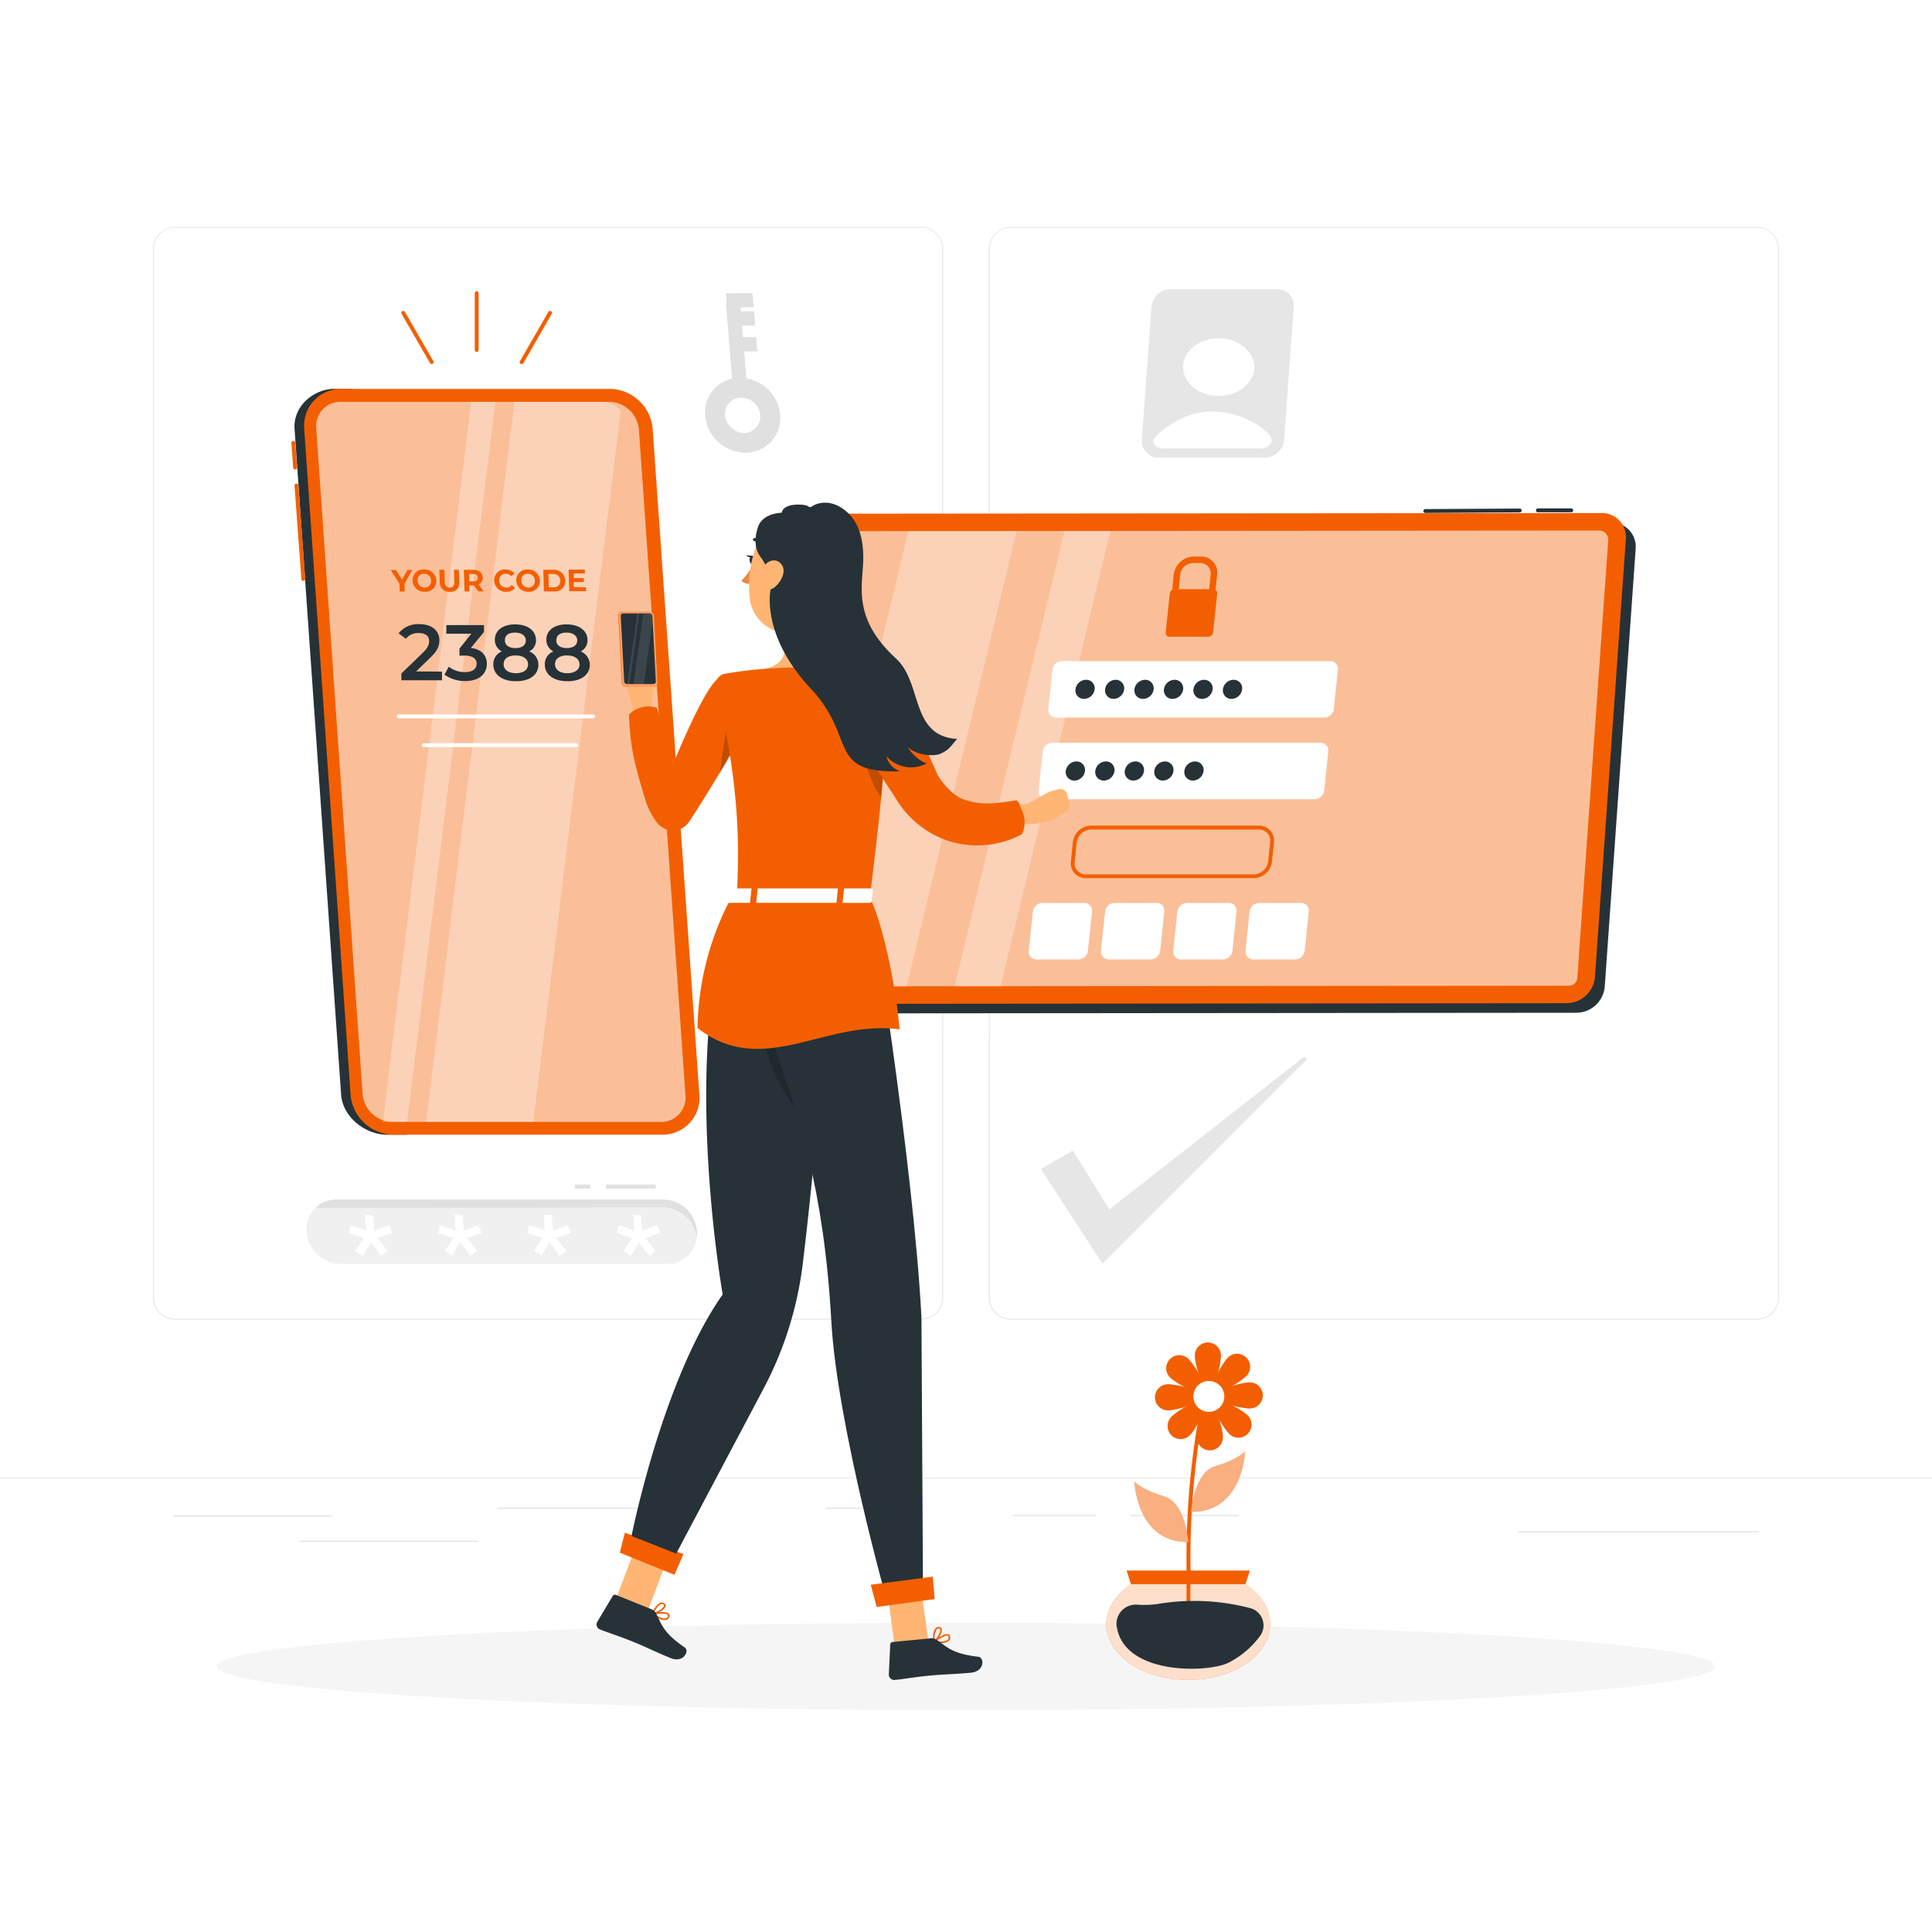 <svg class="animated" id="freepik_stories-two-factor-authentication" xmlns="http://www.w3.org/2000/svg" viewBox="0 0 500 500" version="1.1" xmlns:xlink="http://www.w3.org/1999/xlink" xmlns:svgjs="http://svgjs.com/svgjs"><style>svg#freepik_stories-two-factor-authentication:not(.animated) .animable {opacity: 0;}svg#freepik_stories-two-factor-authentication.animated #freepik--background-complete--inject-26 {animation: 1s 1 forwards cubic-bezier(.36,-0.01,.5,1.38) fadeIn;animation-delay: 0s;}svg#freepik_stories-two-factor-authentication.animated #freepik--device-2--inject-26 {animation: 2.8s 1 forwards cubic-bezier(.36,-0.01,.5,1.38) slideLeft;animation-delay: 0s;}            @keyframes fadeIn {                0% {                    opacity: 0;                }                100% {                    opacity: 1;                }            }                    @keyframes slideLeft {                0% {                    opacity: 0;                    transform: translateX(-30px);                }                100% {                    opacity: 1;                    transform: translateX(0);                }            }        </style><g id="freepik--background-complete--inject-26" class="animable animator-active" style="transform-origin: 250px 250.66px;"><g id="freepik--Shadow--inject-214--inject-26" class="animable" style="transform-origin: 250px 431.27px;"><ellipse id="freepik--path--inject-214--inject-26" cx="250" cy="431.27" rx="193.89" ry="11.32" style="fill: rgb(245, 245, 245); transform-origin: 250px 431.27px;" class="animable"></ellipse></g><path d="M238.4,341.53H45.31a5.72,5.72,0,0,1-5.71-5.71V64.39a5.72,5.72,0,0,1,5.71-5.66H238.4a5.71,5.71,0,0,1,5.7,5.71h0V335.82A5.71,5.71,0,0,1,238.4,341.53ZM45.31,58.93a5.47,5.47,0,0,0-5.46,5.46V335.82a5.47,5.47,0,0,0,5.46,5.46H238.4a5.46,5.46,0,0,0,5.45-5.46V64.39a5.46,5.46,0,0,0-5.45-5.46Z" style="fill: rgb(230, 230, 230); transform-origin: 141.85px 200.13px;" id="elrfqht2d9psd" class="animable"></path><path d="M454.7,341.53H261.6a5.71,5.71,0,0,1-5.7-5.71V64.39a5.71,5.71,0,0,1,5.7-5.66H454.7a5.71,5.71,0,0,1,5.7,5.66V335.82A5.71,5.71,0,0,1,454.7,341.53ZM261.6,58.93a5.46,5.46,0,0,0-5.45,5.46V335.82a5.46,5.46,0,0,0,5.45,5.46H454.7a5.48,5.48,0,0,0,5.47-5.46V64.39a5.48,5.48,0,0,0-5.47-5.46Z" style="fill: rgb(230, 230, 230); transform-origin: 358.15px 200.13px;" id="elmt7ib4kdufa" class="animable"></path><rect x="44.73" y="392.21" width="41.21" height="0.25" style="fill: rgb(224, 224, 224); transform-origin: 65.335px 392.335px;" id="el2mbzza1iwof" class="animable"></rect><rect x="128.61" y="390.21" width="41.33" height="0.25" style="fill: rgb(224, 224, 224); transform-origin: 149.275px 390.335px;" id="el5ych8jrfeu6" class="animable"></rect><rect x="213.72" y="390.21" width="10" height="0.25" style="fill: rgb(224, 224, 224); transform-origin: 218.72px 390.335px;" id="elo960ukzob2h" class="animable"></rect><rect x="77.52" y="398.75" width="46.25" height="0.25" style="fill: rgb(224, 224, 224); transform-origin: 100.645px 398.875px;" id="els4kck15mr8l" class="animable"></rect><rect x="262.14" y="392.08" width="21.6" height="0.25" style="fill: rgb(224, 224, 224); transform-origin: 272.94px 392.205px;" id="ella3umoutaf8" class="animable"></rect><rect x="292.64" y="392.08" width="27.93" height="0.25" style="fill: rgb(224, 224, 224); transform-origin: 306.605px 392.205px;" id="elvq6bp6t6juq" class="animable"></rect><rect x="392.83" y="396.31" width="62.44" height="0.25" style="fill: rgb(224, 224, 224); transform-origin: 424.05px 396.435px;" id="elb0ij8on3owp" class="animable"></rect><rect y="382.4" width="500" height="0.25" style="fill: rgb(235, 235, 235); transform-origin: 250px 382.525px;" id="el2cxbhjjrmxw" class="animable"></rect><g id="elc9kinv4dae"><path d="M334.83,79.48l-2.49,34.28a4.94,4.94,0,0,1-1.39,3.09,5,5,0,0,1-3.61,1.58H299.85a4.32,4.32,0,0,1-4.35-4.67L298,79.48a5.08,5.08,0,0,1,5-4.67h27.49A4.29,4.29,0,0,1,334.83,79.48Z" style="fill: rgb(224, 224, 224); opacity: 0.8; transform-origin: 315.166px 96.62px;" class="animable"></path></g><g id="el981dydwvyd"><ellipse cx="315.39" cy="95" rx="9.22" ry="7.47" style="fill: rgb(255, 255, 255); transform-origin: 315.39px 95px; transform: rotate(-78.18deg);" class="animable"></ellipse></g><path d="M326.38,116.07H301.22c-1.6,0-2.7-.77-2.74-1.84-.06-1.56,8.1-8.31,15.84-7.72h.18a21.23,21.23,0,0,1,12.95,5C331.19,114.45,327.66,116.07,326.38,116.07Z" style="fill: rgb(255, 255, 255); transform-origin: 313.8px 111.272px;" id="el7wpr7o34y7c" class="animable"></path><path d="M193,117.18a10.6,10.6,0,0,1-10.51-9.59,9,9,0,0,1,8.91-9.84,10.6,10.6,0,0,1,10.51,9.59A9,9,0,0,1,193,117.18Zm-1.17-14.27a4.2,4.2,0,0,0-4.18,4.61,5,5,0,0,0,4.93,4.5,4.2,4.2,0,0,0,4.17-4.61A5,5,0,0,0,191.85,102.91Z" style="fill: rgb(224, 224, 224); transform-origin: 192.2px 107.465px;" id="eltl6gxr8m1u" class="animable"></path><polygon points="193.5 102.16 189.82 102.21 187.86 78.49 191.55 78.45 193.5 102.16" style="fill: rgb(224, 224, 224); transform-origin: 190.68px 90.33px;" id="elk94tw3o6y6" class="animable"></polygon><polygon points="195.04 79.51 188.12 79.6 187.82 75.91 194.74 75.82 195.04 79.51" style="fill: rgb(224, 224, 224); transform-origin: 191.43px 77.71px;" id="elzv9v8n2itn" class="animable"></polygon><polygon points="195.44 84.25 188.93 84.33 188.63 80.64 195.13 80.56 195.44 84.25" style="fill: rgb(224, 224, 224); transform-origin: 192.035px 82.445px;" id="elzkt7pph4cur" class="animable"></polygon><polygon points="196 90.93 190.32 91 190.01 87.32 195.69 87.25 196 90.93" style="fill: rgb(224, 224, 224); transform-origin: 193.005px 89.125px;" id="el8p0nso6tvju" class="animable"></polygon><path d="M79.31,318.77a8.65,8.65,0,0,0,.11.89,9,9,0,0,0,2.73,5,8.85,8.85,0,0,0,6,2.43h84.49a7.6,7.6,0,0,0,7.72-7.4,9,9,0,0,0-8.88-9.17H87A7.62,7.62,0,0,0,79.31,318.77Z" style="fill: rgb(240, 240, 240); transform-origin: 129.823px 318.805px;" id="ell3ca0llox3a" class="animable"></path><path d="M180.39,319.66a5.29,5.29,0,0,1-.08.8,9,9,0,0,0-8.84-8l-89.85.14a7.7,7.7,0,0,1,5.4-2.14h84.49a8.82,8.82,0,0,1,8.88,9.17Z" style="fill: rgb(224, 224, 224); transform-origin: 131.008px 315.46px;" id="elopaq48t1arr" class="animable"></path><path d="M165.93,314.48l.28,4,3.79-1.41.86,2L167,320.39l2.7,3.39L168,325.06l-2.63-3.52-2.1,3.52-1.87-1.28,2.19-3.39-4-1.27.57-2,4,1.36-.28-4Z" style="fill: rgb(255, 255, 255); transform-origin: 165.225px 319.77px;" id="el3vpc19s2zrt" class="animable"></path><path d="M142.82,314.48l.29,4,3.78-1.41.86,2-3.87,1.27,2.71,3.39-1.75,1.28-2.63-3.52-2.1,3.52-1.87-1.28,2.19-3.39-4-1.27.58-2,4,1.36-.28-4Z" style="fill: rgb(255, 255, 255); transform-origin: 142.09px 319.72px;" id="el4unc078uwyy" class="animable"></path><path d="M119.72,314.48l.28,4,3.79-1.41.86,2-3.87,1.27,2.7,3.39-1.75,1.28-2.63-3.52-2.1,3.52-1.87-1.28,2.19-3.39-4-1.27.58-2,4,1.36-.28-4Z" style="fill: rgb(255, 255, 255); transform-origin: 118.985px 319.72px;" id="elb8cvcpsmosp" class="animable"></path><path d="M96.61,314.48l.28,4,3.79-1.41.86,2-3.87,1.27,2.7,3.39-1.74,1.28L96,321.54l-2.11,3.52L92,323.78l2.2-3.39-4-1.27.58-2,4,1.36-.28-4Z" style="fill: rgb(255, 255, 255); transform-origin: 95.87px 319.77px;" id="elmlescg5mltn" class="animable"></path><polygon points="152.74 307.57 148.8 307.57 148.81 306.57 152.75 306.57 152.74 307.57" style="fill: rgb(224, 224, 224); transform-origin: 150.775px 307.07px;" id="el0qckwctoc3nk" class="animable"></polygon><polygon points="169.67 307.57 156.82 307.57 156.84 306.57 169.69 306.57 169.67 307.57" style="fill: rgb(224, 224, 224); transform-origin: 163.255px 307.07px;" id="elp6xbao2gl8e" class="animable"></polygon><g id="eln7xpq68hk3s"><g style="opacity: 0.8; transform-origin: 303.718px 300.325px;" class="animable"><path d="M269.38,302.53l15.94,24.53,52.56-52.56a.52.52,0,0,0-.69-.78L287.1,313l-9.46-15.25Z" style="fill: rgb(224, 224, 224); transform-origin: 303.718px 300.325px;" id="elnn9n9rav19" class="animable"></path></g></g></g><g id="freepik--device-2--inject-26" class="animable" style="transform-origin: 312.365px 198.53px;"><g id="eldl1cbpmxifn"><polygon points="259.86 127.95 222.12 269.11 234.81 269.11 272.13 127.95 259.86 127.95" style="fill: rgb(255, 255, 255); opacity: 0.1; isolation: isolate; transform-origin: 247.125px 198.53px;" class="animable"></polygon></g><g id="elyoythz3bbpj"><polygon points="279.45 127.95 241.71 269.11 266.89 269.11 304.21 127.95 279.45 127.95" style="fill: rgb(255, 255, 255); opacity: 0.1; isolation: isolate; transform-origin: 272.96px 198.53px;" class="animable"></polygon></g><path d="M415.31,255.31l8-113.3a6.24,6.24,0,0,0-6.33-6.77l-197.74.17a7.42,7.42,0,0,0-7.29,6.78L204,255.5a6.25,6.25,0,0,0,6.34,6.77L408,262.1A7.41,7.41,0,0,0,415.31,255.31Z" style="fill: rgb(38, 50, 56); transform-origin: 313.655px 198.755px;" id="elz89gxvkycam" class="animable"></path><path d="M412.77,252.84l8-113.3a6.23,6.23,0,0,0-6.33-6.77l-197.74.17a7.4,7.4,0,0,0-7.28,6.78l-8,113.31a6.24,6.24,0,0,0,6.33,6.77l197.73-.17A7.41,7.41,0,0,0,412.77,252.84Z" style="fill: rgb(243, 95, 0); transform-origin: 311.095px 196.285px;" id="el7d8scx29wfh" class="animable"></path><g id="el2hffalrzmdw"><path d="M407.53,254.52a2.2,2.2,0,0,1-1.49.58l-197.74.17a2.35,2.35,0,0,1-2.32-2.48l8-113.3a2.12,2.12,0,0,1,.68-1.44,2.15,2.15,0,0,1,1.49-.58l197.74-.17a2.35,2.35,0,0,1,2.32,2.48l-8,113.3A2.17,2.17,0,0,1,407.53,254.52Z" style="fill: rgb(255, 255, 255); opacity: 0.6; transform-origin: 311.095px 196.285px;" class="animable"></path></g><path d="M341.76,192.23H272.35a2.53,2.53,0,0,0-2.47,2.23l-1.07,10.15a2,2,0,0,0,2,2.24h69.41a2.55,2.55,0,0,0,2.48-2.24l1.06-10.15A2,2,0,0,0,341.76,192.23Z" style="fill: rgb(255, 255, 255); transform-origin: 306.284px 199.54px;" id="el09bpgj0cfqs3" class="animable"></path><path d="M280.61,233.68H269.78a2.55,2.55,0,0,0-2.48,2.24l-1.06,10.15a2,2,0,0,0,2,2.23h10.83a2.55,2.55,0,0,0,2.48-2.23l1.06-10.15A2,2,0,0,0,280.61,233.68Z" style="fill: rgb(255, 255, 255); transform-origin: 274.426px 240.99px;" id="ell3ymk9e39gm" class="animable"></path><path d="M299.31,233.68H288.48a2.55,2.55,0,0,0-2.48,2.24l-1.06,10.15a2,2,0,0,0,2,2.23h10.83a2.55,2.55,0,0,0,2.48-2.23l1.06-10.15A2,2,0,0,0,299.31,233.68Z" style="fill: rgb(255, 255, 255); transform-origin: 293.126px 240.99px;" id="eld7kq4c6ktfc" class="animable"></path><path d="M318,233.68H307.18a2.55,2.55,0,0,0-2.48,2.24l-1.06,10.15a2,2,0,0,0,2,2.23h10.83a2.55,2.55,0,0,0,2.48-2.23L320,235.92A2,2,0,0,0,318,233.68Z" style="fill: rgb(255, 255, 255); transform-origin: 311.821px 240.99px;" id="elf71nypn1yfe" class="animable"></path><path d="M336.71,233.68H325.88a2.55,2.55,0,0,0-2.48,2.24l-1.06,10.15a2,2,0,0,0,2,2.23h10.83a2.55,2.55,0,0,0,2.48-2.23l1.06-10.15A2,2,0,0,0,336.71,233.68Z" style="fill: rgb(255, 255, 255); transform-origin: 330.526px 240.99px;" id="elzhbx9sjm2c" class="animable"></path><path d="M324.47,227.27H281.06a3.86,3.86,0,0,1-3.92-4.35l.52-5a4.85,4.85,0,0,1,4.72-4.25h43.41a3.87,3.87,0,0,1,3.92,4.36l-.52,5A4.85,4.85,0,0,1,324.47,227.27Zm-42.09-12.59a3.85,3.85,0,0,0-3.73,3.36l-.52,5a2.87,2.87,0,0,0,2.93,3.25h43.41a3.84,3.84,0,0,0,3.73-3.35l.52-5a2.87,2.87,0,0,0-2.93-3.25Z" style="fill: rgb(243, 95, 0); transform-origin: 303.425px 220.47px;" id="el13b26ammwjof" class="animable"></path><path d="M344.26,171.09H274.85a2.55,2.55,0,0,0-2.47,2.24l-1.07,10.15a2,2,0,0,0,2,2.23h69.4a2.55,2.55,0,0,0,2.48-2.23l1.06-10.15A2,2,0,0,0,344.26,171.09Z" style="fill: rgb(255, 255, 255); transform-origin: 308.781px 178.4px;" id="elvk9gj23rr5" class="animable"></path><path d="M280.79,199.54a2.19,2.19,0,0,0-2.22-2.48,2.84,2.84,0,0,0-2.75,2.48,2.2,2.2,0,0,0,2.23,2.47A2.82,2.82,0,0,0,280.79,199.54Z" style="fill: rgb(38, 50, 56); transform-origin: 278.306px 199.535px;" id="el25j5iggxpwn" class="animable"></path><path d="M288.43,199.54a2.2,2.2,0,0,0-2.23-2.48,2.82,2.82,0,0,0-2.74,2.48,2.19,2.19,0,0,0,2.22,2.47A2.83,2.83,0,0,0,288.43,199.54Z" style="fill: rgb(38, 50, 56); transform-origin: 285.945px 199.535px;" id="eleo4uhtsmt3" class="animable"></path><path d="M296.06,199.54a2.2,2.2,0,0,0-2.23-2.48,2.82,2.82,0,0,0-2.74,2.48,2.2,2.2,0,0,0,2.23,2.47A2.82,2.82,0,0,0,296.06,199.54Z" style="fill: rgb(38, 50, 56); transform-origin: 293.576px 199.535px;" id="elz22ixdztbwe" class="animable"></path><path d="M303.69,199.54a2.19,2.19,0,0,0-2.22-2.48,2.82,2.82,0,0,0-2.74,2.48A2.18,2.18,0,0,0,301,202,2.82,2.82,0,0,0,303.69,199.54Z" style="fill: rgb(38, 50, 56); transform-origin: 301.21px 199.531px;" id="elwxhf5gobbpo" class="animable"></path><path d="M311.48,199.54a2.2,2.2,0,0,0-2.23-2.48,2.82,2.82,0,0,0-2.74,2.48,2.19,2.19,0,0,0,2.22,2.47A2.83,2.83,0,0,0,311.48,199.54Z" style="fill: rgb(38, 50, 56); transform-origin: 308.995px 199.535px;" id="elmo47oi9k4nn" class="animable"></path><path d="M283.29,178.4a2.18,2.18,0,0,0-2.22-2.47,2.82,2.82,0,0,0-2.74,2.47,2.18,2.18,0,0,0,2.22,2.47A2.81,2.81,0,0,0,283.29,178.4Z" style="fill: rgb(38, 50, 56); transform-origin: 280.81px 178.4px;" id="elhxdbsos6bhq" class="animable"></path><path d="M290.93,178.4a2.2,2.2,0,0,0-2.23-2.47A2.82,2.82,0,0,0,286,178.4a2.19,2.19,0,0,0,2.22,2.47A2.82,2.82,0,0,0,290.93,178.4Z" style="fill: rgb(38, 50, 56); transform-origin: 288.464px 178.4px;" id="ellylrq1mw4b" class="animable"></path><path d="M298.56,178.4a2.19,2.19,0,0,0-2.22-2.47,2.83,2.83,0,0,0-2.75,2.47,2.19,2.19,0,0,0,2.23,2.47A2.81,2.81,0,0,0,298.56,178.4Z" style="fill: rgb(38, 50, 56); transform-origin: 296.075px 178.4px;" id="el0l56ldc6gvum" class="animable"></path><path d="M306.19,178.4a2.18,2.18,0,0,0-2.22-2.47,2.82,2.82,0,0,0-2.74,2.47,2.18,2.18,0,0,0,2.22,2.47A2.81,2.81,0,0,0,306.19,178.4Z" style="fill: rgb(38, 50, 56); transform-origin: 303.71px 178.4px;" id="elei2ix9lfweq" class="animable"></path><path d="M313.83,178.4a2.2,2.2,0,0,0-2.23-2.47,2.82,2.82,0,0,0-2.74,2.47,2.19,2.19,0,0,0,2.23,2.47A2.81,2.81,0,0,0,313.83,178.4Z" style="fill: rgb(38, 50, 56); transform-origin: 311.344px 178.4px;" id="elh9hm2h3r1xq" class="animable"></path><path d="M321.46,178.4a2.19,2.19,0,0,0-2.22-2.47,2.83,2.83,0,0,0-2.75,2.47,2.19,2.19,0,0,0,2.23,2.47A2.81,2.81,0,0,0,321.46,178.4Z" style="fill: rgb(38, 50, 56); transform-origin: 318.975px 178.4px;" id="el50s73rsrhtm" class="animable"></path><path d="M315,148.71l-.54,5.13a1,1,0,0,1-.93.83.73.73,0,0,1-.75-.83l.54-5.13a2.67,2.67,0,0,0-2.7-3h-1.85a3.44,3.44,0,0,0-3.33,3l-.47,4.76h-1.68l.47-4.76a5.33,5.33,0,0,1,5.19-4.67h1.84A4.14,4.14,0,0,1,315,148.71Z" style="fill: rgb(243, 95, 0); transform-origin: 309.162px 149.355px;" id="el3tb7d38ydhl" class="animable"></path><path d="M315,153.65l-1.05,10a1.31,1.31,0,0,1-1.27,1.14h-10a1,1,0,0,1-1-1.14l1.05-10a1.3,1.3,0,0,1,.64-1,1.24,1.24,0,0,1,.63-.17h10a1.09,1.09,0,0,1,.58.16A1,1,0,0,1,315,153.65Z" style="fill: rgb(243, 95, 0); transform-origin: 308.344px 158.635px;" id="el57jajsfxjfo" class="animable"></path><path d="M368.87,132.75a.5.5,0,1,1,0-1l24.44-.14h0a.5.5,0,1,1,0,1l-24.43.14Z" style="fill: rgb(38, 50, 56); transform-origin: 381.09px 132.18px;" id="elr1gpqlxg9k" class="animable"></path><path d="M398,132.58a.5.5,0,0,1,0-1l8.64,0h0a.5.5,0,0,1,.5.5.5.5,0,0,1-.5.5l-8.64,0Z" style="fill: rgb(38, 50, 56); transform-origin: 402.32px 132.08px;" id="elgtaywlwe0vf" class="animable"></path><g id="elv69r4zgci6i"><g style="opacity: 0.3; transform-origin: 247.598px 196.355px;" class="animable"><path d="M235.1,137.44h28L234.63,255.27H212.06a4.32,4.32,0,0,1-4.1-5.39Z" style="fill: rgb(255, 255, 255); transform-origin: 235.463px 196.355px;" id="el1rb4gy7l3k3i" class="animable"></path><polygon points="275.5 137.44 287.37 137.44 258.93 255.27 247.06 255.27 275.5 137.44" style="fill: rgb(255, 255, 255); transform-origin: 267.215px 196.355px;" id="elqytqdc3h35" class="animable"></polygon></g></g></g><g id="freepik--device-1--inject-26" class="animable" style="transform-origin: 128.222px 184.516px;"><path d="M86.65,100.66h5.68A9.52,9.52,0,0,0,82.71,111l12.05,172.3a11.26,11.26,0,0,0,11.06,10.34h-5.67a11.27,11.27,0,0,1-11.07-10.34L77,111A9.52,9.52,0,0,1,86.65,100.66Z" style="fill: rgb(243, 95, 0); transform-origin: 91.392px 197.149px;" id="el4mxxc8g767" class="animable"></path><path d="M86.65,100.66h5.68A9.52,9.52,0,0,0,82.71,111l12.05,172.3a11.26,11.26,0,0,0,11.06,10.34h-5.67c-5.71,0-11.47-4.63-11.87-10.34L76.23,111C75.83,105.29,80.94,100.66,86.65,100.66Z" style="fill: rgb(38, 50, 56); transform-origin: 91.014px 197.15px;" id="eljqhwdabwv0a" class="animable"></path><path d="M101.84,293.65h69.5A9.52,9.52,0,0,0,181,283.31L168.91,111a11.26,11.26,0,0,0-11.07-10.35H88.35A9.52,9.52,0,0,0,78.73,111l12,172.3A11.27,11.27,0,0,0,101.84,293.65Z" style="fill: rgb(243, 95, 0); transform-origin: 129.865px 197.15px;" id="el9r9mu99rk5p" class="animable"></path><g id="elxyua3t9d2l"><g style="opacity: 0.6; transform-origin: 129.62px 197.175px;" class="animable"><path d="M157.66,104a7.84,7.84,0,0,1,7.69,7.2l12.05,172.3a6.27,6.27,0,0,1-6.37,6.85H101.54a7.85,7.85,0,0,1-7.7-7.2l-12-172.3A6.27,6.27,0,0,1,88.16,104Z" style="fill: rgb(255, 255, 255); transform-origin: 129.62px 197.175px;" id="elidvdbgyn2k9" class="animable"></path></g></g><g id="elfz69jt7897u"><g style="opacity: 0.3; transform-origin: 129.86px 197.155px;" class="animable"><path d="M138,290.33H110.31L133.17,104h22.31a7,7,0,0,1,5.14,2.22Z" style="fill: rgb(255, 255, 255); transform-origin: 135.465px 197.165px;" id="el59qqx4k7qbg" class="animable"></path><polygon points="105.34 290.33 99.1 290.33 121.96 103.98 128.2 103.98 105.34 290.33" style="fill: rgb(255, 255, 255); transform-origin: 113.65px 197.155px;" id="eld08l8sqp48" class="animable"></polygon></g></g><path d="M153.52,185.9H103.18a.5.5,0,0,1-.5-.5.5.5,0,0,1,.5-.5h50.34a.51.51,0,0,1,.5.5A.5.5,0,0,1,153.52,185.9Z" style="fill: rgb(255, 255, 255); transform-origin: 128.35px 185.4px;" id="eljj07zszk3x" class="animable"></path><path d="M149.1,193.35H109.67a.5.5,0,0,1-.5-.5.5.5,0,0,1,.5-.5H149.1a.5.5,0,0,1,.5.5A.5.5,0,0,1,149.1,193.35Z" style="fill: rgb(255, 255, 255); transform-origin: 129.385px 192.85px;" id="el5w5jie3pwg5" class="animable"></path><path d="M104.68,151.08l.07,2h-1.29l-.07-2-2.29-3.59h1.37l1.58,2.48,1.4-2.48h1.27Z" style="fill: rgb(243, 95, 0); transform-origin: 103.91px 150.285px;" id="elc6dxe792sxk" class="animable"></path><path d="M106.77,150.26a2.77,2.77,0,0,1,3-2.88,3,3,0,0,1,3.15,2.88,2.77,2.77,0,0,1-3,2.89A3,3,0,0,1,106.77,150.26Zm4.8,0a1.77,1.77,0,0,0-1.81-1.78,1.62,1.62,0,0,0-1.68,1.78,1.77,1.77,0,0,0,1.81,1.79A1.64,1.64,0,0,0,111.57,150.26Z" style="fill: rgb(243, 95, 0); transform-origin: 109.845px 150.265px;" id="elz3hodwegduo" class="animable"></path><path d="M113.81,150.6l-.1-3.13H115l.1,3.08c0,1.06.52,1.5,1.3,1.5s1.22-.44,1.19-1.5l-.11-3.08h1.27l.11,3.13a2.22,2.22,0,0,1-2.43,2.55A2.41,2.41,0,0,1,113.81,150.6Z" style="fill: rgb(243, 95, 0); transform-origin: 116.298px 150.316px;" id="elrpuy2z3rt" class="animable"></path><path d="M123.78,153.06l-1.13-1.56h-1.19l.06,1.56h-1.29l-.2-5.59h2.42c1.49,0,2.45.78,2.49,2a1.73,1.73,0,0,1-1.09,1.76l1.32,1.8Zm-1.37-4.53h-1l.07,1.94h1c.79,0,1.17-.36,1.15-1S123.2,148.53,122.41,148.53Z" style="fill: rgb(243, 95, 0); transform-origin: 122.6px 150.265px;" id="el7ub5o3dd3ib" class="animable"></path><path d="M127.9,150.26a2.74,2.74,0,0,1,2.92-2.88,3,3,0,0,1,2.33,1l-.8.76a1.87,1.87,0,0,0-1.43-.65,1.64,1.64,0,0,0-1.72,1.78,1.78,1.78,0,0,0,1.85,1.79,1.7,1.7,0,0,0,1.38-.66l.85.76a2.74,2.74,0,0,1-2.26,1A3,3,0,0,1,127.9,150.26Z" style="fill: rgb(243, 95, 0); transform-origin: 130.588px 150.269px;" id="elg8kq6x6foz" class="animable"></path><path d="M133.62,150.26a2.77,2.77,0,0,1,2.95-2.88,3,3,0,0,1,3.15,2.88,2.77,2.77,0,0,1-2.95,2.89A3,3,0,0,1,133.62,150.26Zm4.79,0a1.76,1.76,0,0,0-1.8-1.78,1.62,1.62,0,0,0-1.68,1.78,1.76,1.76,0,0,0,1.8,1.79A1.63,1.63,0,0,0,138.41,150.26Z" style="fill: rgb(243, 95, 0); transform-origin: 136.67px 150.265px;" id="elmprn4t2zlc8" class="animable"></path><path d="M140.6,147.47h2.53a2.89,2.89,0,0,1,3.17,2.79,2.67,2.67,0,0,1-3,2.8h-2.54Zm2.63,4.53a1.61,1.61,0,0,0,1.77-1.74,1.74,1.74,0,0,0-1.89-1.73h-1.18l.12,3.47Z" style="fill: rgb(243, 95, 0); transform-origin: 143.452px 150.269px;" id="ely68mi3fye5k" class="animable"></path><path d="M151.66,152l0,1h-4.32l-.2-5.59h4.22l0,1H148.5l0,1.21h2.59l0,1h-2.59l0,1.29Z" style="fill: rgb(243, 95, 0); transform-origin: 149.4px 150.205px;" id="elmkn3nf4uqvr" class="animable"></path><path d="M114.38,173.81l0,2.24H103.89l0-1.77,5.58-5.39c1.36-1.33,1.59-2.16,1.58-3,0-1.3-.94-2.06-2.69-2.06a4,4,0,0,0-3.32,1.49l-1.88-1.43a6.46,6.46,0,0,1,5.38-2.36c3.1,0,5.13,1.57,5.17,4.1,0,1.38-.34,2.65-2.28,4.51l-3.75,3.63Z" style="fill: rgb(38, 50, 56); transform-origin: 108.77px 168.784px;" id="elruu06qdf6n" class="animable"></path><path d="M126,171.77c0,2.4-1.74,4.48-5.57,4.48a9.13,9.13,0,0,1-5.4-1.65l1.11-2.06a6.77,6.77,0,0,0,4.21,1.41c1.89,0,3-.84,3-2.16s-1-2.13-3.14-2.13h-1.3l0-1.81L122,164h-6.49l0-2.22h9.74l0,1.78-3.4,4.12C124.58,168,126,169.62,126,171.77Z" style="fill: rgb(38, 50, 56); transform-origin: 120.515px 169.016px;" id="eljc3nhxh5vad" class="animable"></path><path d="M139.34,172c0,2.65-2.23,4.3-5.78,4.3s-5.85-1.65-5.89-4.3a3.51,3.51,0,0,1,2.22-3.41,3.34,3.34,0,0,1-1.83-3c0-2.45,2.08-4,5.24-4s5.37,1.53,5.41,4a3.17,3.17,0,0,1-1.76,3A3.69,3.69,0,0,1,139.34,172Zm-2.68-.08c0-1.41-1.26-2.29-3.22-2.29s-3.13.88-3.1,2.29,1.22,2.3,3.18,2.3S136.69,173.32,136.66,171.87Zm-6-6.2c0,1.22,1,2,2.73,2s2.72-.78,2.69-2-1.13-2-2.77-2S130.66,164.38,130.68,165.67Z" style="fill: rgb(38, 50, 56); transform-origin: 133.504px 168.945px;" id="elvomat8xhk8n" class="animable"></path><path d="M152.64,172c0,2.65-2.23,4.3-5.78,4.3S141,174.6,141,172a3.52,3.52,0,0,1,2.22-3.41,3.31,3.31,0,0,1-1.82-3c-.05-2.45,2.07-4,5.23-4s5.37,1.53,5.41,4a3.17,3.17,0,0,1-1.76,3A3.69,3.69,0,0,1,152.64,172Zm-2.68-.08c0-1.41-1.26-2.29-3.22-2.29s-3.13.88-3.1,2.29,1.22,2.3,3.18,2.3S150,173.32,150,171.87Zm-6-6.2c0,1.22,1.05,2,2.73,2s2.72-.78,2.7-2-1.14-2-2.77-2S144,164.38,144,165.67Z" style="fill: rgb(38, 50, 56); transform-origin: 146.819px 168.945px;" id="el6y3juguqrgb" class="animable"></path><path d="M78.49,150.31a.5.5,0,0,1-.5-.47l-1.77-24.17a.5.5,0,0,1,.46-.53.51.51,0,0,1,.54.46L79,149.77a.5.5,0,0,1-.46.54Z" style="fill: rgb(243, 95, 0); transform-origin: 77.61px 137.724px;" id="eliai27qhvj8o" class="animable"></path><path d="M76.38,121.5a.5.5,0,0,1-.5-.46l-.47-6.38a.5.5,0,0,1,1-.07l.47,6.38a.5.5,0,0,1-.46.53Z" style="fill: rgb(243, 95, 0); transform-origin: 76.145px 117.812px;" id="elk6caree7jtj" class="animable"></path><path d="M123.37,91.09a.5.5,0,0,1-.5-.5V75.88a.5.5,0,0,1,1,0V90.59A.5.5,0,0,1,123.37,91.09Z" style="fill: rgb(243, 95, 0); transform-origin: 123.37px 83.235px;" id="el0j0rtd41btl8" class="animable"></path><path d="M111.72,94.21a.5.5,0,0,1-.43-.25l-7.36-12.74a.5.5,0,0,1,.87-.5l7.35,12.74a.49.49,0,0,1-.18.68A.55.55,0,0,1,111.72,94.21Z" style="fill: rgb(243, 95, 0); transform-origin: 108.042px 87.34px;" id="elgcjbh3vqkg8" class="animable"></path><path d="M135,94.21a.54.54,0,0,1-.25-.06.51.51,0,0,1-.18-.69l7.35-12.74a.5.5,0,0,1,.87.5L135.45,94A.5.5,0,0,1,135,94.21Z" style="fill: rgb(243, 95, 0); transform-origin: 138.679px 87.341px;" id="ele3xoa1pfh3" class="animable"></path></g><g id="freepik--Plant--inject-26" class="animable" style="transform-origin: 307.51px 391.095px;"><path d="M307.33,413.87a212.77,212.77,0,0,1,6.08-62.23l1,.24a212.13,212.13,0,0,0-6.06,61.94Z" style="fill: rgb(243, 95, 0); transform-origin: 310.737px 382.755px;" id="el31akd0rie9c" class="animable"></path><path d="M309.22,350.9c0,1.86,1.72,8.47,3.59,8.42s3.22-6.72,3.17-8.59a3.38,3.38,0,1,0-6.76.17Z" style="fill: rgb(243, 95, 0); transform-origin: 312.6px 353.375px;" id="el3wovqgonwla" class="animable"></path><path d="M316.49,371.89c0-1.87-1.72-8.47-3.58-8.43s-3.22,6.72-3.18,8.59a3.38,3.38,0,1,0,6.76-.16Z" style="fill: rgb(243, 95, 0); transform-origin: 313.11px 369.405px;" id="elmqflnxkbt9l" class="animable"></path><path d="M302.36,365c1.87,0,8.47-1.72,8.42-3.59s-6.71-3.22-8.58-3.17a3.38,3.38,0,1,0,.16,6.76Z" style="fill: rgb(243, 95, 0); transform-origin: 304.836px 361.62px;" id="eljko09q2bgyo" class="animable"></path><path d="M323.35,357.76c-1.86,0-8.47,1.72-8.42,3.58s6.72,3.22,8.59,3.18a3.38,3.38,0,0,0-.17-6.76Z" style="fill: rgb(243, 95, 0); transform-origin: 320.871px 361.14px;" id="el0zibxutgpaep" class="animable"></path><path d="M302.86,356.54c1.36,1.29,7.21,4.78,8.5,3.42s-2.48-7-3.83-8.31a3.38,3.38,0,1,0-4.67,4.89Z" style="fill: rgb(243, 95, 0); transform-origin: 306.717px 355.49px;" id="elsbjz5ztxbjg" class="animable"></path><path d="M322.85,366.24c-1.35-1.29-7.2-4.77-8.49-3.42s2.47,7,3.82,8.32a3.38,3.38,0,1,0,4.67-4.9Z" style="fill: rgb(243, 95, 0); transform-origin: 318.999px 367.296px;" id="elgrx6iicb5ou" class="animable"></path><path d="M308,371.39c1.29-1.36,4.77-7.21,3.42-8.5s-7,2.48-8.32,3.83a3.38,3.38,0,0,0,4.9,4.67Z" style="fill: rgb(243, 95, 0); transform-origin: 306.946px 367.532px;" id="elaazshhwy9nh" class="animable"></path><path d="M317.71,351.4c-1.29,1.35-4.78,7.2-3.42,8.49s7-2.47,8.31-3.82a3.38,3.38,0,1,0-4.89-4.67Z" style="fill: rgb(243, 95, 0); transform-origin: 318.758px 355.255px;" id="ellb6t5kefwao" class="animable"></path><path d="M308.85,361.49a4,4,0,1,0,3.91-4.1A4,4,0,0,0,308.85,361.49Z" style="fill: rgb(255, 255, 255); transform-origin: 312.849px 361.389px;" id="elmtosds4j9t" class="animable"></path><path d="M308.28,391.25s.69-10.21,6.3-11.82,7.66-3.81,7.66-3.81S321.67,391.45,308.28,391.25Z" style="fill: rgb(243, 95, 0); transform-origin: 315.26px 383.436px;" id="elgkwqyx3xn9i" class="animable"></path><g id="el0g3vpltau6u"><path d="M308.28,391.25s.69-10.21,6.3-11.82,7.66-3.81,7.66-3.81S321.67,391.45,308.28,391.25Z" style="fill: rgb(255, 255, 255); opacity: 0.5; transform-origin: 315.26px 383.436px;" class="animable"></path></g><path d="M307.54,399.07s-.69-10.21-6.3-11.83-7.66-3.8-7.66-3.8S294.15,399.27,307.54,399.07Z" style="fill: rgb(243, 95, 0); transform-origin: 300.56px 391.256px;" id="elf0cxhau7kr" class="animable"></path><g id="ely5pzua5za5"><path d="M307.54,399.07s-.69-10.21-6.3-11.83-7.66-3.8-7.66-3.8S294.15,399.27,307.54,399.07Z" style="fill: rgb(255, 255, 255); opacity: 0.5; transform-origin: 300.56px 391.256px;" class="animable"></path></g><path d="M328.7,420.34c0,8-9.49,14.42-21.19,14.42s-21.19-6.45-21.19-14.42c0-4,2.43-7.68,6.36-10.29a24.1,24.1,0,0,1,8.12-3.38h13.42a24.17,24.17,0,0,1,8.31,3.51C326.35,412.79,328.7,416.37,328.7,420.34Z" style="fill: rgb(243, 95, 0); transform-origin: 307.51px 420.715px;" id="elho1rb66l7ho" class="animable"></path><g id="elyf259jmmt6e"><path d="M314.22,406.67a24.17,24.17,0,0,1,8.31,3.51c3.82,2.61,6.17,6.19,6.17,10.16,0,8-9.49,14.42-21.19,14.42s-21.19-6.45-21.19-14.42c0-4,2.43-7.68,6.36-10.29a24.1,24.1,0,0,1,8.12-3.38Z" style="fill: rgb(255, 255, 255); opacity: 0.8; transform-origin: 307.51px 420.715px;" class="animable"></path></g><rect x="307.07" y="407.97" width="1" height="7.13" style="fill: rgb(243, 95, 0); transform-origin: 307.57px 411.535px;" id="elmuockaj3f7r" class="animable"></rect><polygon points="323.46 406.45 322.34 409.95 322.32 409.99 292.69 409.99 292.63 409.8 291.56 406.45 323.46 406.45" style="fill: rgb(243, 95, 0); transform-origin: 307.51px 408.22px;" id="elz5sv6y9b95" class="animable"></polygon><path d="M326.2,423.24a23,23,0,0,1-8.14,7c-5.09,2.7-26.5,3.39-28.95-8.75,0-.17-.09-.34-.12-.51a5,5,0,0,1,5.46-5.68,24.74,24.74,0,0,0,6.07-.34,57.07,57.07,0,0,1,23.05,1.23A4.61,4.61,0,0,1,326.2,423.24Z" style="fill: rgb(38, 50, 56); transform-origin: 307.969px 423.094px;" id="eluu3e5qf41zh" class="animable"></path></g><g id="freepik--Character--inject-26" class="animable" style="transform-origin: 215.568px 282.437px;"><path d="M172.51,419.2a1.2,1.2,0,0,0,.74-.88.69.69,0,0,0-.16-.69c-.77-.8-3.9-.23-4.25-.16a.19.19,0,0,0-.17.15.21.21,0,0,0,.08.21,11,11,0,0,0,2,1.16A2.6,2.6,0,0,0,172.51,419.2Zm.28-1.29a.31.31,0,0,1,.06.31.78.78,0,0,1-.48.59c-.57.21-1.66-.18-3-1C170.67,417.59,172.38,417.48,172.79,417.91Z" style="fill: rgb(243, 95, 0); transform-origin: 170.974px 418.238px;" id="elxu3aol4qldd" class="animable"></path><path d="M168.9,417.87c1-.12,3.16-1.25,3.35-2.23a.7.7,0,0,0-.42-.79,1.12,1.12,0,0,0-.93-.07c-1.2.41-2.18,2.71-2.22,2.81a.24.24,0,0,0,0,.2.22.22,0,0,0,.09.07Zm2.72-2.66c.24.13.25.26.23.35-.12.6-1.59,1.53-2.62,1.82.37-.75,1.09-2,1.81-2.22a.66.66,0,0,1,.5,0Z" style="fill: rgb(243, 95, 0); transform-origin: 170.461px 416.29px;" id="elxwu9ib36a4b" class="animable"></path><polygon points="159.41 413.84 167.55 417.13 174.66 398.32 166.51 395.03 159.41 413.84" style="fill: rgb(255, 181, 115); transform-origin: 167.035px 406.08px;" id="elrtiiamflnbe" class="animable"></polygon><path d="M168.58,416.46l-9.14-3.69a.7.7,0,0,0-.88.28l-4,6.7a1.38,1.38,0,0,0,.71,1.95c3.22,1.24,4.83,1.67,8.85,3.3,2.48,1,6,2.71,9.4,4.1s5-1.87,3.69-2.75c-5.81-3.93-6-6.2-7.45-8.84A2.32,2.32,0,0,0,168.58,416.46Z" style="fill: rgb(38, 50, 56); transform-origin: 166.028px 421.076px;" id="el29pdnqe9zhs" class="animable"></path><polygon points="174.55 407.55 160.41 401.83 161.71 396.65 176.88 402.2 174.55 407.55" style="fill: rgb(243, 95, 0); transform-origin: 168.645px 402.1px;" id="elcso5hjrxm7h" class="animable"></polygon><path d="M188.71,189.83c-2.87,8.31-11.36,27.87-17.91,19.72a19.19,19.19,0,0,1-2.86-4.76c-2.77-6.85-3.46-17.95-3.81-20.38l-2.23-7.61a1.39,1.39,0,0,1-.06-.4l0-4.35c0-1.76,1.42-2.81,3.34-2.65,0,0,3.1-.36,3.1,1.49l.6,6.53h0c.31,2.27-.59,5.43-.06,7.51,2,7.83,4.75,8.19,6.48,16.27,2.41-5.83,6.72-15.92,6.72-15.92C184.88,185.64,189.65,187.1,188.71,189.83Z" style="fill: rgb(255, 181, 115); transform-origin: 175.335px 190.434px;" id="el5us4kz9b1va" class="animable"></path><path d="M178.45,212.53a5.15,5.15,0,0,1-8.47.29,18.87,18.87,0,0,1-2.76-5.19c-2.6-8.53-4.21-13.81-4.43-22.72A7,7,0,0,1,170,183.2l4.26,14.43s8.67-21.55,12.18-22.32c4.13-.91,5.85,2.78,7.6,7.32C195.3,185.89,184.1,203.82,178.45,212.53Z" style="fill: rgb(243, 95, 0); transform-origin: 178.464px 195.035px;" id="eljnzwh1ak6da" class="animable"></path><path d="M213.48,153.74c-1,5-3.18,15.92.32,19.26,0,0-1.37,5.07-10.66,5.07-10.23,0-4.89-5.07-4.89-5.07,5.58-1.33,5.43-5.47,4.46-9.36Z" style="fill: rgb(255, 181, 115); transform-origin: 205.328px 165.905px;" id="elms2e33exbq" class="animable"></path><path d="M197.85,142a.58.58,0,0,0,.18,0,.41.41,0,0,0,.17-.54,3.92,3.92,0,0,0-2.89-2.21.39.39,0,0,0-.44.35.39.39,0,0,0,.35.44h0a3.17,3.17,0,0,1,2.27,1.78A.4.4,0,0,0,197.85,142Z" style="fill: rgb(38, 50, 56); transform-origin: 196.554px 140.627px;" id="el892dfxn5xof" class="animable"></path><path d="M194.8,146.32a18.08,18.08,0,0,1-2.94,4,2.94,2.94,0,0,0,2.35.75Z" style="fill: rgb(237, 137, 62); transform-origin: 193.33px 148.706px;" id="el30p7efx86lv" class="animable"></path><path d="M195.6,144.86c.15.66-.09,1.28-.52,1.37s-.91-.37-1.05-1,.09-1.28.53-1.38S195.46,144.19,195.6,144.86Z" style="fill: rgb(38, 50, 56); transform-origin: 194.817px 145.039px;" id="elvipglgrtpi" class="animable"></path><path d="M194.76,143.82l-1.7-.12S194.15,144.77,194.76,143.82Z" style="fill: rgb(38, 50, 56); transform-origin: 193.91px 143.957px;" id="el6yzdf71h22b" class="animable"></path><path d="M160,169.05v0Z" style="fill: rgb(255, 181, 115); transform-origin: 160px 169.05px;" id="el0c48h7rduxnc" class="animable"></path><g id="el8kzsoe2rz4m"><path d="M188.35,185.57c1.77-1.63,3-1.14,3.78.15.81,3.74-4,11.58-5.89,14.55Z" style="opacity: 0.2; transform-origin: 189.231px 192.404px;" class="animable"></path></g><path d="M229.3,190.5c-.23,4.12-.62,9.31-1.25,15.84-.66,6.89-1.6,15.26-2.89,25.43-13.59,0-27.82-.21-34.43-.21.56-13.51.76-27.2-5.3-54.08a2.55,2.55,0,0,1,2-3.07A97.27,97.27,0,0,1,199.38,173a108.94,108.94,0,0,1,15.55,0c6.67.61,14.25,2.16,14.25,2.16S230,177.64,229.3,190.5Z" style="fill: rgb(243, 95, 0); transform-origin: 207.475px 202.246px;" id="el7ks5xwsv9v3" class="animable"></path><g id="eld8qhbq52597"><path d="M229.3,190.5c-.23,4.12-.62,9.31-1.25,15.84-3.66-4.24-7.12-18.84-6-23.83a32.8,32.8,0,0,1,7.11,7.2A7.33,7.33,0,0,1,229.3,190.5Z" style="opacity: 0.2; transform-origin: 225.568px 194.425px;" class="animable"></path></g><path d="M264.59,208.8l7-3.92,1.3,7.13s-5.9,2.27-9,.68Z" style="fill: rgb(255, 181, 115); transform-origin: 268.39px 209.068px;" id="ellf84wvmjb8c" class="animable"></path><path d="M276.22,205.69l.49,2.33a1.86,1.86,0,0,1-.77,1.9L272.86,212l-1.3-7.13,2.41-.6A1.84,1.84,0,0,1,276.22,205.69Z" style="fill: rgb(255, 181, 115); transform-origin: 274.153px 208.107px;" id="elypwy9w0mkjb" class="animable"></path><path d="M222.6,183.42c2.23,4.54,10.41,21.69,14,25.65l.71.74.35.37c.12.12.22.23.41.4a12.11,12.11,0,0,0,2.12,1.61,16.83,16.83,0,0,0,4.36,1.76,30.73,30.73,0,0,0,8.18.77,60,60,0,0,0,15.1-2.56L267,208c-2.31.2-4.73.34-7.07.38a56.93,56.93,0,0,1-6.95-.22,26.56,26.56,0,0,1-6.3-1.23,9.13,9.13,0,0,1-2.32-1.17,4.57,4.57,0,0,1-.75-.66,2.56,2.56,0,0,1-.22-.26l-.26-.31-.53-.62c-2.76-3.46-10.05-20.14-12.24-24.31Z" style="fill: rgb(255, 181, 115); transform-origin: 245.215px 197.172px;" id="eljz4ojqq1ugn" class="animable"></path><path d="M264.48,215.9a24.67,24.67,0,0,1-18.75,1.82,25.08,25.08,0,0,1-14.09-11.42c-3.61-5.31-13.22-20.33-12-24.21,1.43-4.64,4.47-7.52,9.55-6.27,3.57.86,10.38,18.2,13.68,25.13,1.29,1.93,3.77,5,6.54,5.94,4.89,1.69,8.49,1,13.61.23.94.56.87,1.43,1.34,2.4A7.26,7.26,0,0,1,264.48,215.9Z" style="fill: rgb(243, 95, 0); transform-origin: 242.347px 197.157px;" id="elq9kl4cq74sd" class="animable"></path><path d="M218.52,145.73c-1.53,8.22-2,11.73-6.72,15.47-7.08,5.62-16.85,1.94-17.8-6.58-.86-7.67,1.79-19.83,10.31-22.12A11.41,11.41,0,0,1,218.52,145.73Z" style="fill: rgb(255, 181, 115); transform-origin: 206.293px 147.99px;" id="el11odppr4sz2" class="animable"></path><path d="M247.7,191.24c-1.57,1.79-2.06,2.83-4.25,3.8s-6.93.12-8.44-1.73c.49,1.44,3.35,4,4.85,4.23a8.49,8.49,0,0,1-10.46-1.84,5.41,5.41,0,0,0,3.56,3.91c-19.16.5-11.09-8.52-23.09-21.35-13.28-14.2-10.4-25.94-10.4-25.94a13.54,13.54,0,0,0-2.61-8.14c-1.92-2.46-1.36-5.78-.75-7.64.89-2.73,3.6-3.69,6.2-3.85.46-2.69,6-2.2,6.67-1.75s.75.36,1.36,0c1.35-.87,4.75-1.77,8.39,1.17,2.22,1.8,4.6,5,4.68,11.88.08,7.13-3.33,15.6,8.47,26.43C238.83,176.78,235.5,190.49,247.7,191.24Z" style="fill: rgb(38, 50, 56); transform-origin: 221.617px 164.862px;" id="el8g1wqsmsgxq" class="animable"></path><path d="M197.89,146.35a6.28,6.28,0,0,0-1.08,4.54c.34,2.11,2.39,2.25,3.88.9s2.79-3.79,1.69-5.54S199.05,144.75,197.89,146.35Z" style="fill: rgb(255, 181, 115); transform-origin: 199.766px 148.854px;" id="els8i98x2ifb" class="animable"></path><path d="M216.45,231.76s-4.09,57.41-8.69,95.27a93.2,93.2,0,0,1-10.22,32.48L175,402.07l-11.56-4.55s8-40.45,23.59-62.51c0,0-11.66-65.93,3.6-103.45Z" style="fill: rgb(38, 50, 56); transform-origin: 189.945px 316.815px;" id="elnugdwfzgqu" class="animable"></path><g id="el03lf4qc26cde"><path d="M200.73,245.67s3.44,26,5.32,41.47C199,277.84,193.53,264.86,200.73,245.67Z" style="opacity: 0.2; transform-origin: 201.696px 266.405px;" class="animable"></path></g><path d="M245.64,424.59a1.15,1.15,0,0,0,.24-1.12.69.69,0,0,0-.47-.53c-1.07-.36-3.56,1.59-3.84,1.81a.22.22,0,0,0-.07.22.21.21,0,0,0,.17.14,10.46,10.46,0,0,0,2.35.09A2.57,2.57,0,0,0,245.64,424.59Zm-.37-1.26a.28.28,0,0,1,.2.24.75.75,0,0,1-.14.74c-.4.45-1.54.61-3.1.45C243.25,424,244.71,423.13,245.27,423.33Z" style="fill: rgb(243, 95, 0); transform-origin: 243.714px 424.062px;" id="elogsoaen8rb" class="animable"></path><path d="M241.82,425.08c.79-.55,2.2-2.56,1.9-3.51a.72.72,0,0,0-.75-.51,1.11,1.11,0,0,0-.85.36c-.87.92-.64,3.4-.63,3.51a.24.24,0,0,0,.12.17.22.22,0,0,0,.11,0A.17.17,0,0,0,241.82,425.08Zm1.14-3.61c.27,0,.34.12.37.21.17.59-.68,2.08-1.45,2.81a4.64,4.64,0,0,1,.54-2.79.67.67,0,0,1,.44-.22Z" style="fill: rgb(243, 95, 0); transform-origin: 242.608px 423.082px;" id="elacr91qle2gd" class="animable"></path><polygon points="231.52 425.89 240.28 425.05 237.6 405.15 228.84 406 231.52 425.89" style="fill: rgb(255, 181, 115); transform-origin: 234.56px 415.52px;" id="eloqz8ttnxkrj" class="animable"></polygon><path d="M240.87,424l-9.84.95a.69.69,0,0,0-.64.66l-.36,7.77a1.4,1.4,0,0,0,1.56,1.39c3.42-.38,5-.74,9.38-1.16,2.66-.26,6.58-.36,10.26-.71s3.51-3.95,2-4.13c-7-.79-8.29-2.69-10.79-4.38A2.39,2.39,0,0,0,240.87,424Z" style="fill: rgb(38, 50, 56); transform-origin: 242.134px 429.383px;" id="elx75ulzvpu7d" class="animable"></path><path d="M225.11,231.75s11.21,68.51,13.36,109.09l.41,72.7-9.07,1.77s-13.13-46.38-14.65-73.19c-4-71.12-27.17-71.24-13.23-110.5Z" style="fill: rgb(38, 50, 56); transform-origin: 218.198px 323.465px;" id="el1tckdu26ua" class="animable"></path><polygon points="241.89 413.84 226.88 415.89 225.35 410.13 241.4 408.04 241.89 413.84" style="fill: rgb(243, 95, 0); transform-origin: 233.62px 411.965px;" id="elo0ky8pmm3w" class="animable"></polygon><path d="M160,169.12h0v-.05S160,169.1,160,169.12Z" style="fill: rgb(255, 181, 115); transform-origin: 160px 169.095px;" id="elh2l64vavax" class="animable"></path><path d="M161,158.25h.57a1,1,0,0,0-1,1.05l.92,17.41a1.11,1.11,0,0,0,1.1,1H162a1.12,1.12,0,0,1-1.1-1L160,159.3A1,1,0,0,1,161,158.25Z" style="fill: rgb(243, 95, 0); transform-origin: 161.294px 167.98px;" id="elh1ne4evu04k" class="animable"></path><g id="elxv355umzprk"><path d="M161,158.25h.57a1,1,0,0,0-1,1.05l.92,17.41a1.11,1.11,0,0,0,1.1,1H162a1.12,1.12,0,0,1-1.1-1L160,159.3A1,1,0,0,1,161,158.25Z" style="fill: rgb(255, 255, 255); opacity: 0.1; transform-origin: 161.294px 167.98px;" class="animable"></path></g><path d="M162.15,177.76h7a1,1,0,0,0,1-1l-.91-17.41a1.12,1.12,0,0,0-1.1-1.05h-7a1,1,0,0,0-1,1.05l.91,17.41A1.12,1.12,0,0,0,162.15,177.76Z" style="fill: rgb(243, 95, 0); transform-origin: 165.144px 168.03px;" id="eljzz7f24pkuh" class="animable"></path><g id="elu3a2e6vahf"><path d="M162.15,177.76h7a1,1,0,0,0,1-1l-.91-17.41a1.12,1.12,0,0,0-1.1-1.05h-7a1,1,0,0,0-1,1.05l.91,17.41A1.12,1.12,0,0,0,162.15,177.76Z" style="fill: rgb(255, 255, 255); opacity: 0.4; transform-origin: 165.144px 168.03px;" class="animable"></path></g><path d="M169.73,176.35a.65.65,0,0,1-.17.48.67.67,0,0,1-.47.19h-6.81a.75.75,0,0,1-.74-.71l-.89-16.89a.61.61,0,0,1,.17-.47.63.63,0,0,1,.47-.2h6.81a.75.75,0,0,1,.74.71l.06,1.21Z" style="fill: rgb(38, 50, 56); transform-origin: 165.19px 167.885px;" id="elbyz1kssrkdn" class="animable"></path><g id="el2ko5z3a05ao"><g style="opacity: 0.1; transform-origin: 165.62px 167.875px;" class="animable"><path d="M168.9,160.67,166.64,177h-2.71l2.56-18.27h1.61a.75.75,0,0,1,.74.71Z" style="fill: rgb(255, 255, 255); transform-origin: 166.415px 167.865px;" id="el661wnz8cqi4" class="animable"></path><polygon points="162.95 177.02 162.34 177.02 164.9 158.75 165.51 158.75 162.95 177.02" style="fill: rgb(255, 255, 255); transform-origin: 163.925px 167.885px;" id="elfs2rmqliveo" class="animable"></polygon></g></g><path d="M188.52,233.7a74,74,0,0,0-8,32.35c17,13.19,32.83-2.26,52.29.35-.68-8.79-3.67-25-7.21-33.12C212.71,233.83,200.67,232.54,188.52,233.7Z" style="fill: rgb(243, 95, 0); transform-origin: 206.665px 252.325px;" id="elbh1a5jolcvd" class="animable"></path><path d="M190.29,230.13s-1.37,3.53-1,3.53H225c.31,0,.56-.15.58-.35l.31-3c0-.21-.25-.39-.58-.39H190.85A.63.63,0,0,0,190.29,230.13Z" style="fill: rgb(255, 255, 255); transform-origin: 207.558px 231.787px;" id="elykshwvbgjun" class="animable"></path><path d="M195.32,234h-.92c-.19,0-.33-.1-.32-.22l.44-4c0-.12.17-.21.35-.21h.93c.18,0,.32.09.31.21l-.43,4A.35.35,0,0,1,195.32,234Z" style="fill: rgb(243, 95, 0); transform-origin: 195.095px 231.786px;" id="elsj7jsd8lxo" class="animable"></path><path d="M217.68,234h-.92c-.18,0-.32-.1-.31-.22l.43-4c0-.12.17-.21.36-.21h.92c.18,0,.32.09.31.21l-.43,4C218,233.86,217.87,234,217.68,234Z" style="fill: rgb(243, 95, 0); transform-origin: 217.46px 231.785px;" id="elt2hbuz1dwmb" class="animable"></path></g><defs>     <filter id="active" height="200%">         <feMorphology in="SourceAlpha" result="DILATED" operator="dilate" radius="2"></feMorphology>                <feFlood flood-color="#32DFEC" flood-opacity="1" result="PINK"></feFlood>        <feComposite in="PINK" in2="DILATED" operator="in" result="OUTLINE"></feComposite>        <feMerge>            <feMergeNode in="OUTLINE"></feMergeNode>            <feMergeNode in="SourceGraphic"></feMergeNode>        </feMerge>    </filter>    <filter id="hover" height="200%">        <feMorphology in="SourceAlpha" result="DILATED" operator="dilate" radius="2"></feMorphology>                <feFlood flood-color="#ff0000" flood-opacity="0.5" result="PINK"></feFlood>        <feComposite in="PINK" in2="DILATED" operator="in" result="OUTLINE"></feComposite>        <feMerge>            <feMergeNode in="OUTLINE"></feMergeNode>            <feMergeNode in="SourceGraphic"></feMergeNode>        </feMerge>            <feColorMatrix type="matrix" values="0   0   0   0   0                0   1   0   0   0                0   0   0   0   0                0   0   0   1   0 "></feColorMatrix>    </filter></defs></svg>